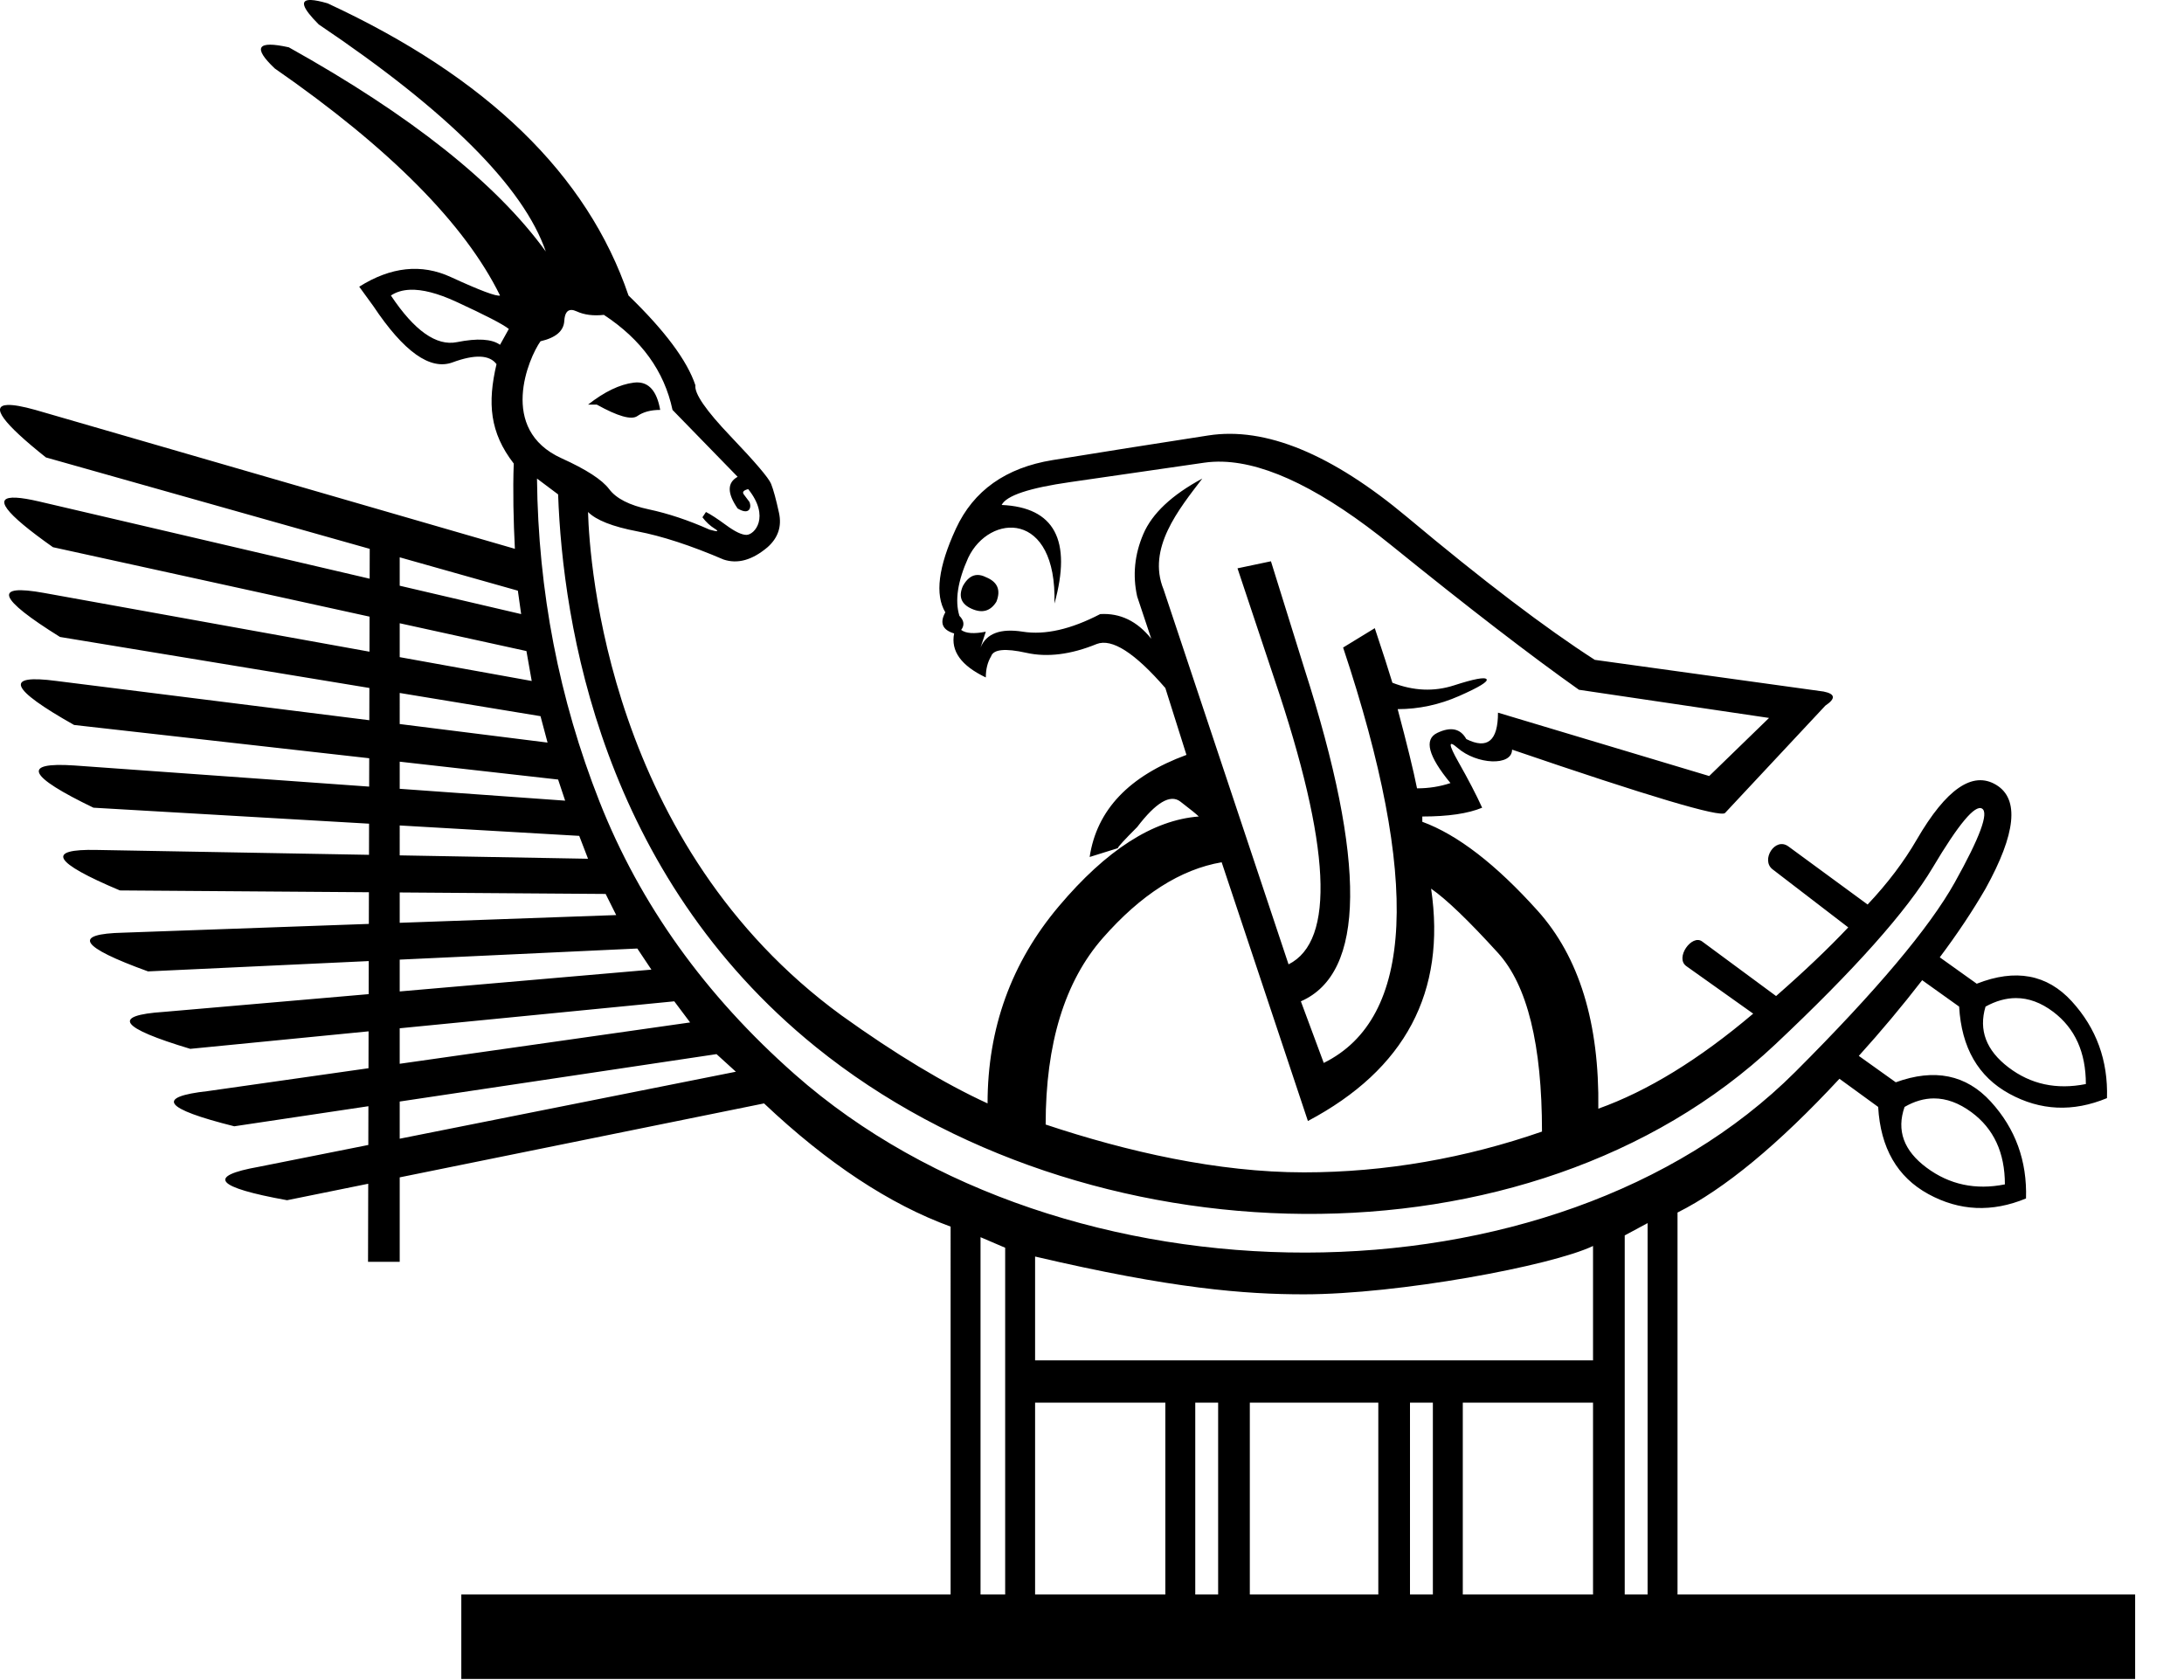 <?xml version="1.0" encoding="UTF-8" standalone="no"?>
<svg
   width="1300"
   height="1000"
   version="1.1"
   id="svg1"
   sodipodi:docname="14075.svg"
   inkscape:version="1.4.2 (f4327f4, 2025-05-13)"
   xmlns:inkscape="http://www.inkscape.org/namespaces/inkscape"
   xmlns:sodipodi="http://sodipodi.sourceforge.net/DTD/sodipodi-0.dtd"
   xmlns="http://www.w3.org/2000/svg"
   xmlns:svg="http://www.w3.org/2000/svg">
  <defs
     id="defs1" />
  <sodipodi:namedview
     id="namedview1"
     pagecolor="#ffffff"
     bordercolor="#666666"
     borderopacity="1.0"
     inkscape:showpageshadow="2"
     inkscape:pageopacity="0.0"
     inkscape:pagecheckerboard="0"
     inkscape:deskcolor="#d1d1d1"
     inkscape:zoom="2.1354625"
     inkscape:cx="323.34916"
     inkscape:cy="298.53018"
     inkscape:window-width="1680"
     inkscape:window-height="998"
     inkscape:window-x="-8"
     inkscape:window-y="-8"
     inkscape:window-maximized="1"
     inkscape:current-layer="svg1"
     showguides="true">
    <sodipodi:guide
       position="61.659,744.254"
       orientation="0.278,0.961"
       id="guide28"
       inkscape:locked="false" />
    <sodipodi:guide
       position="23.15,701.537"
       orientation="0.229,0.973"
       id="guide29"
       inkscape:locked="false" />
    <sodipodi:guide
       position="313.352,612.487"
       orientation="-0.214,-0.977"
       id="guide30"
       inkscape:locked="false" />
    <sodipodi:guide
       position="321.734,573.723"
       orientation="-0.163,-0.987"
       id="guide31"
       inkscape:locked="false" />
    <sodipodi:guide
       position="26.293,647.059"
       orientation="0.178,0.984"
       id="guide32"
       inkscape:locked="false" />
    <sodipodi:guide
       position="776.17,302.192"
       orientation="1,0"
       id="guide33"
       inkscape:locked="false" />
  </sodipodi:namedview>
  <path
     id="path18"
     style="fill:#000000;stroke:none;stroke-width:1"
     d="M 185.211,0.01 C 178.27,-0.252 179.776,4.594 189.729,14.547 266.557,66.232 311.607,111.281 324.877,149.695 295.542,109.186 244.556,68.676 171.918,28.166 c -18.858,-4.191 -21.651,3.08e-4 -8.381,12.572 68.447,47.494 113.146,92.543 134.1,135.148 -2.095,0.698 -11.873,-2.968 -29.334,-11 -17.461,-8.032 -35.621,-6.112 -54.479,5.762 l 8.381,11.523 c 18.16,27.239 33.874,38.414 47.145,33.525 13.27,-4.889 22.003,-4.539 26.193,1.049 -5.437,23.105 -4.056,40.695 10.256,59.16 -0.589,15.913 -0.16,34.556 0.678,50.754 L 21.055,243.984 c -7.508,-2.095 -13.008,-3.078 -16.5,-2.947 -10.477,0.393 -2.883,10.805 22.785,31.234 l 192.734,54.412 -0.043,17.768 -196.881,-45.988 c -5.631,-1.31 -10.109,-2.054 -13.432,-2.234 -14.4,-0.78 -7.129,9.045 21.812,29.475 l 188.447,41.332 -0.051,20.857 -193.635,-34.951 c -30.731,-5.588 -27.59,3.143 9.428,26.191 l 184.156,30.355 -0.045,19.195 -186.205,-23.359 c -31.43,-4.191 -27.938,4.54 10.477,26.191 l 175.674,19.805 -0.041,16.883 -175.633,-12.59 c -31.43,-2.095 -27.589,6.285 11.523,25.143 l 164.057,9.512 -0.043,18.535 -161.918,-2.902 c -30.731,-0.698 -26.192,7.333 13.619,24.096 l 148.246,1.074 -0.045,18.852 -146.105,5.219 c -30.731,0.698 -25.842,8.382 14.668,23.049 l 131.385,-6.145 -0.047,19.678 -121.91,10.562 c -31.43,2.095 -26.192,9.43 15.715,22.002 l 106.141,-10.422 -0.051,21.955 -95.613,13.609 c -31.43,3.492 -26.192,10.476 15.715,20.953 l 79.844,-11.947 -0.055,23.068 -65.121,12.977 c -31.43,5.588 -25.843,12.221 16.762,19.904 l 48.305,-9.803 -0.111,46.471 h 18.857 v -50.275 l 216.867,-44.014 c 37.716,35.621 74.734,60.066 111.053,73.336 V 949.062 H 274.588 v 50.287 H 1270.916 V 949.062 H 998.523 V 721.719 c 27.938,-13.969 60.068,-40.51 96.387,-79.623 l 23.047,16.764 c 1.397,24.445 11.351,41.732 29.859,51.859 18.509,10.128 37.89,11 58.145,2.619 0.699,-22.35 -6.286,-41.557 -20.953,-57.621 -14.667,-16.064 -33.526,-19.907 -56.574,-11.525 l -22,-15.715 c 13.27,-14.667 25.841,-29.683 37.715,-45.049 l 22.002,15.715 c 1.397,24.445 11.351,41.732 29.859,51.859 18.509,10.128 37.89,11 58.145,2.619 0.699,-22.35 -6.286,-41.557 -20.953,-57.621 -14.667,-16.064 -33.526,-19.556 -56.574,-10.477 l -22,-15.715 c 10.477,-13.969 19.555,-27.589 27.238,-40.859 18.16,-32.827 20.254,-53.431 6.285,-61.812 -13.969,-8.381 -29.683,2.445 -47.145,32.479 -7.683,13.27 -17.46,26.192 -29.334,38.764 l -47.145,-34.574 c -7.964,-5.84 -16.584,8.128 -9.43,13.619 l 45.051,34.574 c -11.873,12.572 -26.192,26.192 -42.955,40.859 l -44.002,-32.479 c -6.138,-4.53 -16.341,9.757 -9.43,14.668 l 39.811,28.287 c -32.128,27.239 -62.859,46.096 -92.193,56.572 0.698,-50.986 -11.35,-90.273 -36.145,-117.861 -24.795,-27.588 -47.67,-45.223 -68.623,-52.906 v -3.145 c 15.366,0 27.24,-1.746 35.621,-5.238 -3.492,-7.683 -8.208,-16.762 -14.145,-27.238 -5.936,-10.477 -6.109,-13.27 -0.521,-8.381 11.443,10.013 32.477,11.033 32.477,1.047 81.718,27.938 123.974,40.511 126.768,37.717 l 59.717,-63.908 c 6.286,-4.191 5.938,-6.984 -1.047,-8.381 L 949.283,392.752 c -29.335,-18.858 -66.527,-47.143 -111.576,-84.859 -45.05,-37.716 -84.51,-53.955 -118.385,-48.717 -33.874,5.238 -64.781,10.128 -92.719,14.668 -27.938,4.54 -47.144,18.158 -57.621,40.857 -10.477,22.699 -12.573,39.287 -6.287,49.764 -3.492,6.286 -1.746,10.477 5.238,12.572 -2.095,10.477 4.192,19.207 18.859,26.191 0,-4.889 1.047,-9.078 3.143,-12.57 1.397,-4.191 8.381,-4.889 20.953,-2.096 12.572,2.794 26.541,1.048 41.906,-5.238 9.08,-3.492 22.7,5.238 40.859,26.191 l 12.572,39.811 c -34.224,12.572 -53.43,32.828 -57.621,60.766 l 16.762,-5.238 c 0,-0.698 3.841,-4.889 11.523,-12.572 11.175,-14.667 19.731,-19.731 25.668,-15.191 5.937,4.54 9.605,7.507 11.002,8.904 -27.239,2.095 -55.004,19.906 -83.291,53.432 -28.287,33.525 -42.43,72.638 -42.43,117.338 -25.842,-11.874 -54.827,-29.334 -86.955,-52.383 C 362.052,503.071 350.897,334.971 350.021,304.748 c 4.889,4.889 14.667,8.732 29.334,11.525 14.667,2.794 31.78,8.38 51.336,16.762 8.381,2.794 17.112,0.351 26.191,-7.332 6.286,-5.588 8.555,-12.398 6.809,-20.43 -1.746,-8.032 -3.318,-13.795 -4.715,-17.287 -1.397,-3.492 -9.428,-12.921 -24.096,-28.287 C 420.214,244.333 413.229,234.206 413.928,229.316 409.039,214.649 395.769,196.84 374.117,175.887 349.672,103.947 289.955,45.976 194.967,1.975 190.776,0.752 187.525,0.097 185.211,0.01 Z M 244.027,172.473 c 7.366,-0.3 16.505,2.06 27.418,7.08 17.461,8.032 27.938,13.446 31.43,16.24 l -5.238,9.428 c -4.889,-3.492 -13.445,-4.015 -25.668,-1.57 -12.223,2.445 -25.318,-6.81 -39.287,-27.764 3.143,-2.095 6.926,-3.234 11.346,-3.414 z m 96.172,12.023 c 0.873,0.022 1.877,0.295 3.012,0.818 4.54,2.095 9.952,2.794 16.238,2.096 22.35,14.667 35.97,33.526 40.859,56.574 l 38.764,39.812 c -6.286,3.492 -6.286,9.778 0,18.857 8.135,4.881 8.269,-2.245 6.809,-4.191 -1.048,-1.397 -2.095,-2.795 -3.143,-4.191 -1.048,-1.397 -0.175,-2.444 2.619,-3.143 13.213,16.516 3.787,27.24 -1.047,27.24 -2.794,0 -6.811,-1.92 -12.049,-5.762 -5.238,-3.841 -9.253,-6.463 -12.047,-7.859 l -2.096,3.145 c 2.095,2.794 4.54,5.062 7.334,6.809 2.794,1.746 1.745,1.922 -3.145,0.525 -12.572,-5.588 -24.62,-9.604 -36.145,-12.049 -11.524,-2.445 -19.382,-6.461 -23.572,-12.049 -4.191,-5.588 -13.62,-11.699 -28.287,-18.334 -38.042,-17.209 -19.565,-59.877 -12.57,-69.67 9.08,-2.095 13.793,-6.11 14.143,-12.047 0.262,-4.453 1.703,-6.648 4.322,-6.582 z m 38.596,43.129 c -0.499,0.015 -1.011,0.056 -1.535,0.121 -8.381,1.048 -17.46,5.413 -27.238,13.096 h 5.238 c 12.572,6.984 20.603,9.253 24.096,6.809 3.492,-2.445 8.032,-3.666 13.619,-3.666 -1.964,-11.131 -6.691,-16.584 -14.18,-16.359 z m 349.047,47.184 c 26.928,0.84 60.408,17.455 100.438,49.846 45.748,37.017 82.94,65.653 111.576,85.908 l 113.147,16.764 -35.619,34.572 -125.721,-37.715 c 0,16.763 -6.285,22.001 -18.857,15.715 -3.492,-6.286 -9.255,-7.509 -17.287,-3.668 -8.032,3.841 -5.413,13.795 7.857,29.859 -6.286,2.095 -12.92,3.143 -19.904,3.143 -2.095,-10.477 -5.938,-26.191 -11.525,-47.145 12.572,0 24.794,-2.619 36.668,-7.857 11.873,-5.238 17.288,-8.556 16.24,-9.953 -1.048,-1.397 -7.509,-0.175 -19.383,3.666 -11.874,3.841 -24.096,3.319 -36.668,-1.57 -2.095,-6.984 -5.587,-17.811 -10.477,-32.479 l -18.857,11.525 c 46.097,138.292 42.255,220.707 -11.525,247.248 L 774.324,596 c 38.414,-16.763 39.113,-82.767 2.096,-198.01 l -19.906,-63.906 -19.906,4.189 22.002,66.004 c 33.525,99.179 36.319,155.752 8.381,169.721 L 692.605,350.846 c -10.024,-24.437 9.147,-47.793 23.049,-66.002 -18.16,9.778 -29.857,20.779 -35.096,33.002 -5.238,12.223 -6.462,24.619 -3.668,37.191 l 8.383,25.145 c -8.381,-10.477 -18.509,-15.366 -30.383,-14.668 -17.461,9.08 -32.827,12.572 -46.098,10.477 -13.271,-2.095 -21.651,1.048 -25.143,9.43 l 3.143,-9.43 c -6.984,1.397 -11.874,1.048 -14.668,-1.047 2.095,-2.794 1.747,-5.589 -1.047,-8.383 -2.794,-9.08 -1.048,-20.603 5.238,-34.572 12.588,-26.434 52.883,-28.529 51.334,27.238 10.477,-37.716 2.4e-4,-57.271 -31.43,-58.668 2.794,-5.588 16.414,-10.127 40.859,-13.619 24.445,-3.492 50.987,-7.335 79.623,-11.525 3.58,-0.524 7.292,-0.726 11.139,-0.605 z m -408.203,10.035 12.572,9.428 c 2.746,76.882 25.828,225.828 153.482,328.967 159.761,129.078 424.491,136.235 570.977,-1.57 47.145,-44.351 78.4,-79.449 93.766,-105.291 15.366,-25.842 25.143,-37.54 29.334,-35.096 4.191,2.445 -1.222,17.11 -16.238,44 -15.016,26.89 -46.622,64.432 -94.814,112.625 C 925.203,781.42 633.455,780.947 473.121,639.477 419.69,592.332 380.926,538.204 356.83,477.09 332.734,415.976 320.337,351.894 319.639,284.844 Z m -81.719,46.879 70.326,19.854 1.963,13.938 -72.289,-16.885 z m 343.941,10.5 c -3.391,0.03 -6.289,2.206 -8.689,6.527 -2.794,6.286 -1.046,10.827 5.24,13.621 6.286,2.794 11.174,1.396 14.666,-4.191 2.794,-6.984 0.699,-11.874 -6.285,-14.668 -1.746,-0.873 -3.39,-1.303 -4.932,-1.289 z m -343.941,28.746 75.432,16.545 3.145,17.811 -78.576,-14.184 z m 0,41.494 83.814,13.814 4.189,15.715 -88.004,-11.039 z m 0,40.902 94.291,10.629 4.189,12.572 -98.48,-7.059 z m 0,37.959 106.861,6.195 5.24,13.619 -112.102,-2.01 z m 489.26,21.91 51.336,154.006 c 57.971,-30.731 82.416,-76.828 73.336,-138.291 9.08,6.286 22.35,19.033 39.811,38.24 17.461,19.207 26.191,54.653 26.191,106.338 -45.269,15.727 -93.129,24.281 -141.684,24.281 -51.246,0 -105.254,-12.304 -153.758,-28.473 0,-48.193 11.351,-85.21 34.051,-111.053 22.699,-25.842 46.271,-40.858 70.717,-45.049 z m -489.26,17.969 122.578,0.889 6.285,12.572 -128.863,4.602 z m 141.436,33.367 8.381,12.57 -149.816,12.98 v -18.938 z m 820.543,29.502 c 7.6,-0.025 15.035,2.713 22.303,8.213 12.921,9.778 19.381,24.097 19.381,42.955 -17.461,3.492 -32.827,0.174 -46.098,-9.953 -13.27,-10.127 -17.81,-22.176 -13.619,-36.145 6.111,-3.361 12.122,-5.051 18.033,-5.07 z M 401.355,596 l 9.43,12.572 -172.865,24.604 v -21.129 z M 426.5,627.43 438.023,637.906 237.92,677.779 v -22.133 z m 724.59,26.359 c 7.465,-0.025 14.93,2.713 22.395,8.213 13.27,9.778 19.904,24.097 19.904,42.955 -17.461,3.492 -33,0.174 -46.619,-9.953 -13.62,-10.127 -17.987,-22.176 -13.098,-36.145 5.806,-3.361 11.612,-5.051 17.418,-5.07 z m -170.375,74.217 V 949.062 H 967.094 V 735.338 Z m -397.064,8.381 14.666,6.285 V 949.062 h -14.666 z m 364.586,5.238 v 68.098 H 616.127 v -61.812 c 81.661,19.139 124.821,22.487 160.043,22.487 56.216,0 147.171,-16.917 172.066,-28.772 z M 616.127,834.867 H 693.654 V 949.062 h -77.527 z m 95.338,0 h 13.619 V 949.062 h -13.619 z m 32.477,0 h 76.48 V 949.062 h -76.48 z m 95.338,0 h 13.619 V 949.062 H 839.279 Z m 31.43,0 h 77.527 V 949.062 h -77.527 z"
     sodipodi:nodetypes="scccccsccsccccsccccsccccccccccccccccccccccccccccccccccccccccccccccccscsccccscscccsccssccssccsccccscccccssssccccsccccccscscccsccssscccsssccscsssccccsscssccscssccssscccscsccccccscccsssccccccccccccscccscccccccsssccscssssssccscccsccccscccccccccccccccccccccccscssscccccccscccsccscsccccccscccsccscsccccccccccccccsscccccccccccccccccccccccccc" />
</svg>
